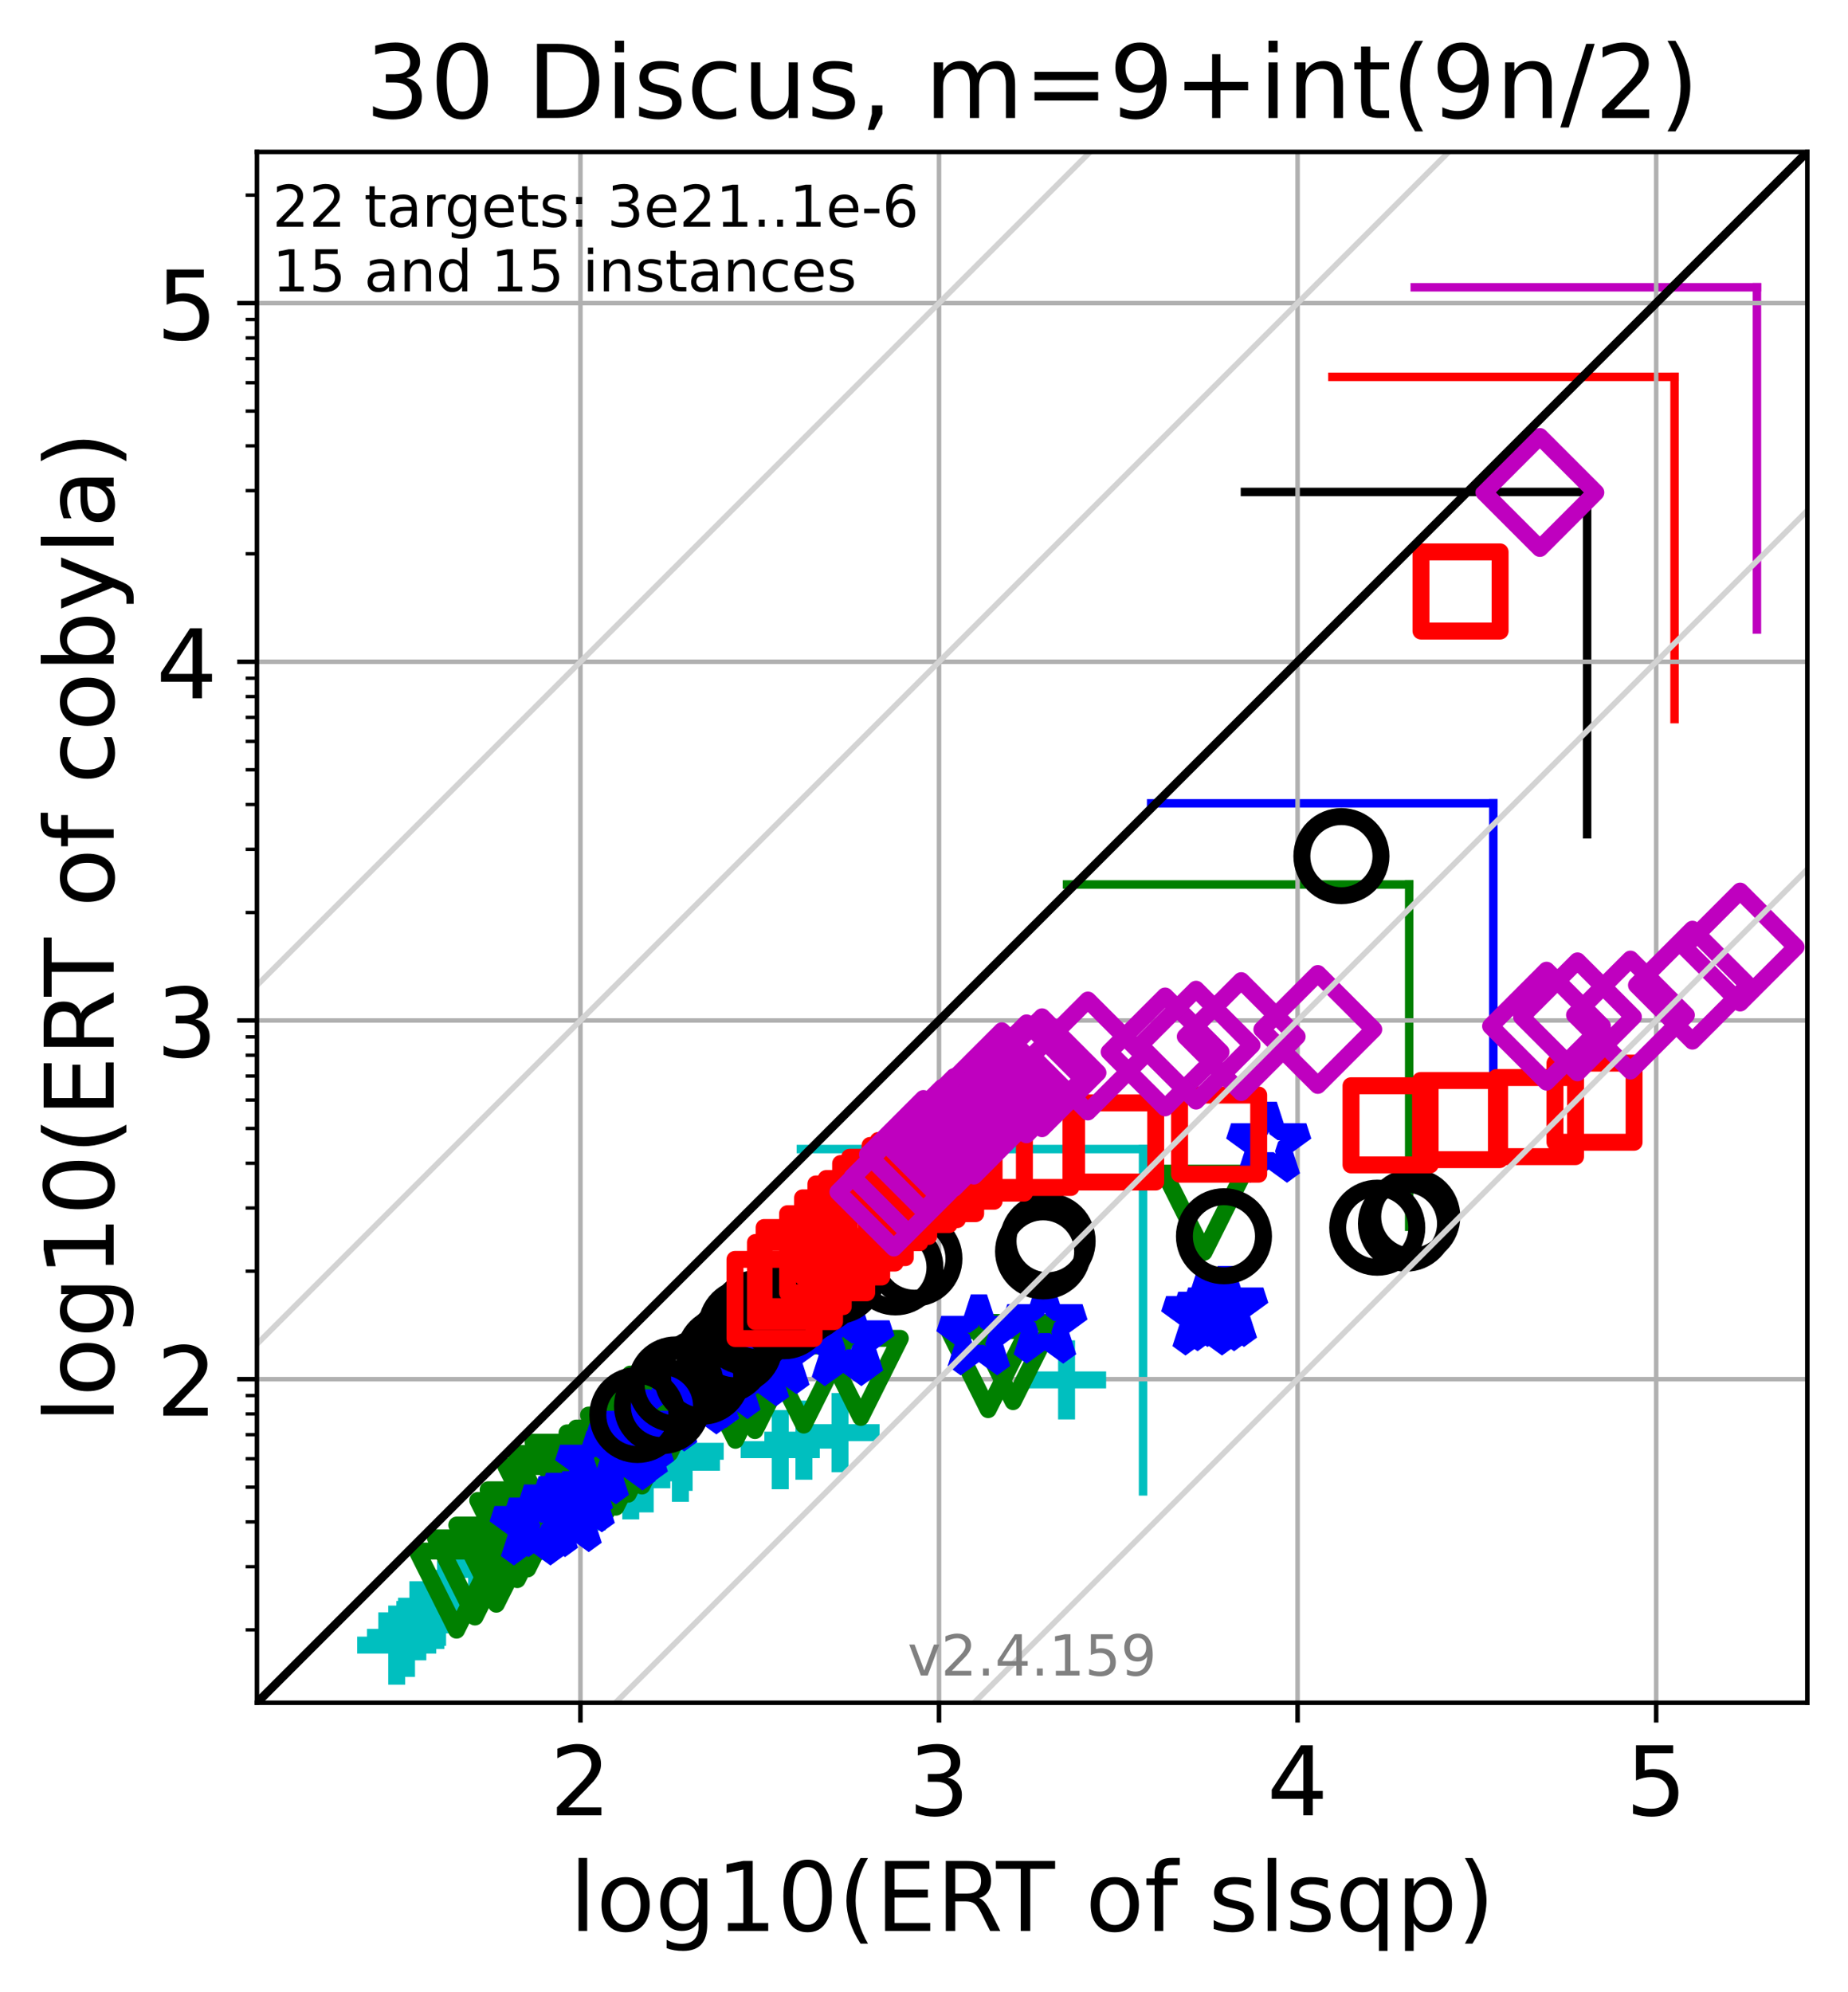 <?xml version="1.0" encoding="utf-8" standalone="no"?>
<!DOCTYPE svg PUBLIC "-//W3C//DTD SVG 1.1//EN"
  "http://www.w3.org/Graphics/SVG/1.1/DTD/svg11.dtd">
<!-- Created with matplotlib (https://matplotlib.org/) -->
<svg height="352.343pt" version="1.1" viewBox="0 0 327.029 352.343" width="327.029pt" xmlns="http://www.w3.org/2000/svg" xmlns:xlink="http://www.w3.org/1999/xlink">
 <defs>
  <style type="text/css">*{stroke-linecap:butt;stroke-linejoin:round;}</style>
 </defs>
 <g id="figure_1">
  <g id="patch_1">
   <path d="M 0 352.343 
L 327.029 352.343 
L 327.029 0 
L 0 0 
z
" style="fill:#ffffff;"/>
  </g>
  <g id="axes_1">
   <g id="patch_2">
    <path d="M 45.469 301.237 
L 319.829 301.237 
L 319.829 26.877 
L 45.469 26.877 
z
" style="fill:#ffffff;"/>
   </g>
   <g id="line2d_1">
    <path clip-path="url(#p6a6c32e42e)" d="M 202.28 263.835 
L 202.28 203.283 
" style="fill:none;stroke:#00bfbf;stroke-linecap:square;stroke-width:1.5;"/>
   </g>
   <g id="line2d_2">
    <path clip-path="url(#p6a6c32e42e)" d="M 141.729 203.283 
L 202.28 203.283 
" style="fill:none;stroke:#00bfbf;stroke-linecap:square;stroke-width:1.5;"/>
   </g>
   <g id="line2d_3">
    <path clip-path="url(#p6a6c32e42e)" d="M 249.374 217.027 
L 249.374 156.476 
" style="fill:none;stroke:#008000;stroke-linecap:square;stroke-width:1.5;"/>
   </g>
   <g id="line2d_4">
    <path clip-path="url(#p6a6c32e42e)" d="M 188.823 156.476 
L 249.374 156.476 
" style="fill:none;stroke:#008000;stroke-linecap:square;stroke-width:1.5;"/>
   </g>
   <g id="line2d_5">
    <path clip-path="url(#p6a6c32e42e)" d="M 264.264 202.675 
L 264.264 142.124 
" style="fill:none;stroke:#0000ff;stroke-linecap:square;stroke-width:1.5;"/>
   </g>
   <g id="line2d_6">
    <path clip-path="url(#p6a6c32e42e)" d="M 203.713 142.124 
L 264.264 142.124 
" style="fill:none;stroke:#0000ff;stroke-linecap:square;stroke-width:1.5;"/>
   </g>
   <g id="line2d_7">
    <path clip-path="url(#p6a6c32e42e)" d="M 280.864 147.587 
L 280.864 87.035 
" style="fill:none;stroke:#000000;stroke-linecap:square;stroke-width:1.5;"/>
   </g>
   <g id="line2d_8">
    <path clip-path="url(#p6a6c32e42e)" d="M 220.313 87.035 
L 280.864 87.035 
" style="fill:none;stroke:#000000;stroke-linecap:square;stroke-width:1.5;"/>
   </g>
   <g id="line2d_9">
    <path clip-path="url(#p6a6c32e42e)" d="M 296.335 127.218 
L 296.335 66.667 
" style="fill:none;stroke:#ff0000;stroke-linecap:square;stroke-width:1.5;"/>
   </g>
   <g id="line2d_10">
    <path clip-path="url(#p6a6c32e42e)" d="M 235.784 66.667 
L 296.335 66.667 
" style="fill:none;stroke:#ff0000;stroke-linecap:square;stroke-width:1.5;"/>
   </g>
   <g id="line2d_11">
    <path clip-path="url(#p6a6c32e42e)" d="M 310.913 111.374 
L 310.913 50.823 
" style="fill:none;stroke:#bf00bf;stroke-linecap:square;stroke-width:1.5;"/>
   </g>
   <g id="line2d_12">
    <path clip-path="url(#p6a6c32e42e)" d="M 250.361 50.823 
L 310.913 50.823 
" style="fill:none;stroke:#bf00bf;stroke-linecap:square;stroke-width:1.5;"/>
   </g>
   <g id="matplotlib.axis_1">
    <g id="xtick_1">
     <g id="line2d_13">
      <path clip-path="url(#p6a6c32e42e)" d="M 102.718 301.237 
L 102.718 26.877 
" style="fill:none;stroke:#b0b0b0;stroke-linecap:square;stroke-width:0.8;"/>
     </g>
     <g id="line2d_14">
      <defs>
       <path d="M 0 0 
L 0 3.5 
" id="m0735d50c27" style="stroke:#000000;stroke-width:0.8;"/>
      </defs>
      <g>
       <use style="stroke:#000000;stroke-width:0.8;" x="102.718" xlink:href="#m0735d50c27" y="301.237"/>
      </g>
     </g>
     <g id="text_1">
      <!-- 2 -->
      <g transform="translate(97.31 321.155)scale(0.17 -0.17)">
       <defs>
        <path d="M 19.188 8.297 
L 53.609 8.297 
L 53.609 0 
L 7.328 0 
L 7.328 8.297 
Q 12.938 14.109 22.625 23.891 
Q 32.328 33.688 34.812 36.531 
Q 39.547 41.844 41.422 45.531 
Q 43.312 49.219 43.312 52.781 
Q 43.312 58.594 39.234 62.25 
Q 35.156 65.922 28.609 65.922 
Q 23.969 65.922 18.812 64.312 
Q 13.672 62.703 7.812 59.422 
L 7.812 69.391 
Q 13.766 71.781 18.938 73 
Q 24.125 74.219 28.422 74.219 
Q 39.75 74.219 46.484 68.547 
Q 53.219 62.891 53.219 53.422 
Q 53.219 48.922 51.531 44.891 
Q 49.859 40.875 45.406 35.406 
Q 44.188 33.984 37.641 27.219 
Q 31.109 20.453 19.188 8.297 
z
" id="DejaVuSans-50"/>
       </defs>
       <use xlink:href="#DejaVuSans-50"/>
      </g>
     </g>
    </g>
    <g id="xtick_2">
     <g id="line2d_15">
      <path clip-path="url(#p6a6c32e42e)" d="M 166.173 301.237 
L 166.173 26.877 
" style="fill:none;stroke:#b0b0b0;stroke-linecap:square;stroke-width:0.8;"/>
     </g>
     <g id="line2d_16">
      <g>
       <use style="stroke:#000000;stroke-width:0.8;" x="166.173" xlink:href="#m0735d50c27" y="301.237"/>
      </g>
     </g>
     <g id="text_2">
      <!-- 3 -->
      <g transform="translate(160.765 321.155)scale(0.17 -0.17)">
       <defs>
        <path d="M 40.578 39.312 
Q 47.656 37.797 51.625 33 
Q 55.609 28.219 55.609 21.188 
Q 55.609 10.406 48.188 4.484 
Q 40.766 -1.422 27.094 -1.422 
Q 22.516 -1.422 17.656 -0.516 
Q 12.797 0.391 7.625 2.203 
L 7.625 11.719 
Q 11.719 9.328 16.594 8.109 
Q 21.484 6.891 26.812 6.891 
Q 36.078 6.891 40.938 10.547 
Q 45.797 14.203 45.797 21.188 
Q 45.797 27.641 41.281 31.266 
Q 36.766 34.906 28.719 34.906 
L 20.219 34.906 
L 20.219 43.016 
L 29.109 43.016 
Q 36.375 43.016 40.234 45.922 
Q 44.094 48.828 44.094 54.297 
Q 44.094 59.906 40.109 62.906 
Q 36.141 65.922 28.719 65.922 
Q 24.656 65.922 20.016 65.031 
Q 15.375 64.156 9.812 62.312 
L 9.812 71.094 
Q 15.438 72.656 20.344 73.438 
Q 25.25 74.219 29.594 74.219 
Q 40.828 74.219 47.359 69.109 
Q 53.906 64.016 53.906 55.328 
Q 53.906 49.266 50.438 45.094 
Q 46.969 40.922 40.578 39.312 
z
" id="DejaVuSans-51"/>
       </defs>
       <use xlink:href="#DejaVuSans-51"/>
      </g>
     </g>
    </g>
    <g id="xtick_3">
     <g id="line2d_17">
      <path clip-path="url(#p6a6c32e42e)" d="M 229.628 301.237 
L 229.628 26.877 
" style="fill:none;stroke:#b0b0b0;stroke-linecap:square;stroke-width:0.8;"/>
     </g>
     <g id="line2d_18">
      <g>
       <use style="stroke:#000000;stroke-width:0.8;" x="229.628" xlink:href="#m0735d50c27" y="301.237"/>
      </g>
     </g>
     <g id="text_3">
      <!-- 4 -->
      <g transform="translate(224.22 321.155)scale(0.17 -0.17)">
       <defs>
        <path d="M 37.797 64.312 
L 12.891 25.391 
L 37.797 25.391 
z
M 35.203 72.906 
L 47.609 72.906 
L 47.609 25.391 
L 58.016 25.391 
L 58.016 17.188 
L 47.609 17.188 
L 47.609 0 
L 37.797 0 
L 37.797 17.188 
L 4.891 17.188 
L 4.891 26.703 
z
" id="DejaVuSans-52"/>
       </defs>
       <use xlink:href="#DejaVuSans-52"/>
      </g>
     </g>
    </g>
    <g id="xtick_4">
     <g id="line2d_19">
      <path clip-path="url(#p6a6c32e42e)" d="M 293.083 301.237 
L 293.083 26.877 
" style="fill:none;stroke:#b0b0b0;stroke-linecap:square;stroke-width:0.8;"/>
     </g>
     <g id="line2d_20">
      <g>
       <use style="stroke:#000000;stroke-width:0.8;" x="293.083" xlink:href="#m0735d50c27" y="301.237"/>
      </g>
     </g>
     <g id="text_4">
      <!-- 5 -->
      <g transform="translate(287.675 321.155)scale(0.17 -0.17)">
       <defs>
        <path d="M 10.797 72.906 
L 49.516 72.906 
L 49.516 64.594 
L 19.828 64.594 
L 19.828 46.734 
Q 21.969 47.469 24.109 47.828 
Q 26.266 48.188 28.422 48.188 
Q 40.625 48.188 47.75 41.5 
Q 54.891 34.812 54.891 23.391 
Q 54.891 11.625 47.562 5.094 
Q 40.234 -1.422 26.906 -1.422 
Q 22.312 -1.422 17.547 -0.641 
Q 12.797 0.141 7.719 1.703 
L 7.719 11.625 
Q 12.109 9.234 16.797 8.062 
Q 21.484 6.891 26.703 6.891 
Q 35.156 6.891 40.078 11.328 
Q 45.016 15.766 45.016 23.391 
Q 45.016 31 40.078 35.438 
Q 35.156 39.891 26.703 39.891 
Q 22.75 39.891 18.812 39.016 
Q 14.891 38.141 10.797 36.281 
z
" id="DejaVuSans-53"/>
       </defs>
       <use xlink:href="#DejaVuSans-53"/>
      </g>
     </g>
    </g>
    <g id="text_5">
     <!-- log10(ERT of slsqp) -->
     <g transform="translate(100.783 341.607)scale(0.17 -0.17)">
      <defs>
       <path d="M 9.422 75.984 
L 18.406 75.984 
L 18.406 0 
L 9.422 0 
z
" id="DejaVuSans-108"/>
       <path d="M 30.609 48.391 
Q 23.391 48.391 19.188 42.75 
Q 14.984 37.109 14.984 27.297 
Q 14.984 17.484 19.156 11.844 
Q 23.344 6.203 30.609 6.203 
Q 37.797 6.203 41.984 11.859 
Q 46.188 17.531 46.188 27.297 
Q 46.188 37.016 41.984 42.703 
Q 37.797 48.391 30.609 48.391 
z
M 30.609 56 
Q 42.328 56 49.016 48.375 
Q 55.719 40.766 55.719 27.297 
Q 55.719 13.875 49.016 6.219 
Q 42.328 -1.422 30.609 -1.422 
Q 18.844 -1.422 12.172 6.219 
Q 5.516 13.875 5.516 27.297 
Q 5.516 40.766 12.172 48.375 
Q 18.844 56 30.609 56 
z
" id="DejaVuSans-111"/>
       <path d="M 45.406 27.984 
Q 45.406 37.75 41.375 43.109 
Q 37.359 48.484 30.078 48.484 
Q 22.859 48.484 18.828 43.109 
Q 14.797 37.75 14.797 27.984 
Q 14.797 18.266 18.828 12.891 
Q 22.859 7.516 30.078 7.516 
Q 37.359 7.516 41.375 12.891 
Q 45.406 18.266 45.406 27.984 
z
M 54.391 6.781 
Q 54.391 -7.172 48.188 -13.984 
Q 42 -20.797 29.203 -20.797 
Q 24.469 -20.797 20.266 -20.094 
Q 16.062 -19.391 12.109 -17.922 
L 12.109 -9.188 
Q 16.062 -11.328 19.922 -12.344 
Q 23.781 -13.375 27.781 -13.375 
Q 36.625 -13.375 41.016 -8.766 
Q 45.406 -4.156 45.406 5.172 
L 45.406 9.625 
Q 42.625 4.781 38.281 2.391 
Q 33.938 0 27.875 0 
Q 17.828 0 11.672 7.656 
Q 5.516 15.328 5.516 27.984 
Q 5.516 40.672 11.672 48.328 
Q 17.828 56 27.875 56 
Q 33.938 56 38.281 53.609 
Q 42.625 51.219 45.406 46.391 
L 45.406 54.688 
L 54.391 54.688 
z
" id="DejaVuSans-103"/>
       <path d="M 12.406 8.297 
L 28.516 8.297 
L 28.516 63.922 
L 10.984 60.406 
L 10.984 69.391 
L 28.422 72.906 
L 38.281 72.906 
L 38.281 8.297 
L 54.391 8.297 
L 54.391 0 
L 12.406 0 
z
" id="DejaVuSans-49"/>
       <path d="M 31.781 66.406 
Q 24.172 66.406 20.328 58.906 
Q 16.5 51.422 16.5 36.375 
Q 16.5 21.391 20.328 13.891 
Q 24.172 6.391 31.781 6.391 
Q 39.453 6.391 43.281 13.891 
Q 47.125 21.391 47.125 36.375 
Q 47.125 51.422 43.281 58.906 
Q 39.453 66.406 31.781 66.406 
z
M 31.781 74.219 
Q 44.047 74.219 50.516 64.516 
Q 56.984 54.828 56.984 36.375 
Q 56.984 17.969 50.516 8.266 
Q 44.047 -1.422 31.781 -1.422 
Q 19.531 -1.422 13.062 8.266 
Q 6.594 17.969 6.594 36.375 
Q 6.594 54.828 13.062 64.516 
Q 19.531 74.219 31.781 74.219 
z
" id="DejaVuSans-48"/>
       <path d="M 31 75.875 
Q 24.469 64.656 21.281 53.656 
Q 18.109 42.672 18.109 31.391 
Q 18.109 20.125 21.312 9.062 
Q 24.516 -2 31 -13.188 
L 23.188 -13.188 
Q 15.875 -1.703 12.234 9.375 
Q 8.594 20.453 8.594 31.391 
Q 8.594 42.281 12.203 53.312 
Q 15.828 64.359 23.188 75.875 
z
" id="DejaVuSans-40"/>
       <path d="M 9.812 72.906 
L 55.906 72.906 
L 55.906 64.594 
L 19.672 64.594 
L 19.672 43.016 
L 54.391 43.016 
L 54.391 34.719 
L 19.672 34.719 
L 19.672 8.297 
L 56.781 8.297 
L 56.781 0 
L 9.812 0 
z
" id="DejaVuSans-69"/>
       <path d="M 44.391 34.188 
Q 47.562 33.109 50.562 29.594 
Q 53.562 26.078 56.594 19.922 
L 66.609 0 
L 56 0 
L 46.688 18.703 
Q 43.062 26.031 39.672 28.422 
Q 36.281 30.812 30.422 30.812 
L 19.672 30.812 
L 19.672 0 
L 9.812 0 
L 9.812 72.906 
L 32.078 72.906 
Q 44.578 72.906 50.734 67.672 
Q 56.891 62.453 56.891 51.906 
Q 56.891 45.016 53.688 40.469 
Q 50.484 35.938 44.391 34.188 
z
M 19.672 64.797 
L 19.672 38.922 
L 32.078 38.922 
Q 39.203 38.922 42.844 42.219 
Q 46.484 45.516 46.484 51.906 
Q 46.484 58.297 42.844 61.547 
Q 39.203 64.797 32.078 64.797 
z
" id="DejaVuSans-82"/>
       <path d="M -0.297 72.906 
L 61.375 72.906 
L 61.375 64.594 
L 35.5 64.594 
L 35.5 0 
L 25.594 0 
L 25.594 64.594 
L -0.297 64.594 
z
" id="DejaVuSans-84"/>
       <path id="DejaVuSans-32"/>
       <path d="M 37.109 75.984 
L 37.109 68.5 
L 28.516 68.5 
Q 23.688 68.5 21.797 66.547 
Q 19.922 64.594 19.922 59.516 
L 19.922 54.688 
L 34.719 54.688 
L 34.719 47.703 
L 19.922 47.703 
L 19.922 0 
L 10.891 0 
L 10.891 47.703 
L 2.297 47.703 
L 2.297 54.688 
L 10.891 54.688 
L 10.891 58.5 
Q 10.891 67.625 15.141 71.797 
Q 19.391 75.984 28.609 75.984 
z
" id="DejaVuSans-102"/>
       <path d="M 44.281 53.078 
L 44.281 44.578 
Q 40.484 46.531 36.375 47.5 
Q 32.281 48.484 27.875 48.484 
Q 21.188 48.484 17.844 46.438 
Q 14.5 44.391 14.5 40.281 
Q 14.5 37.156 16.891 35.375 
Q 19.281 33.594 26.516 31.984 
L 29.594 31.297 
Q 39.156 29.25 43.188 25.516 
Q 47.219 21.781 47.219 15.094 
Q 47.219 7.469 41.188 3.016 
Q 35.156 -1.422 24.609 -1.422 
Q 20.219 -1.422 15.453 -0.562 
Q 10.688 0.297 5.422 2 
L 5.422 11.281 
Q 10.406 8.688 15.234 7.391 
Q 20.062 6.109 24.812 6.109 
Q 31.156 6.109 34.562 8.281 
Q 37.984 10.453 37.984 14.406 
Q 37.984 18.062 35.516 20.016 
Q 33.062 21.969 24.703 23.781 
L 21.578 24.516 
Q 13.234 26.266 9.516 29.906 
Q 5.812 33.547 5.812 39.891 
Q 5.812 47.609 11.281 51.797 
Q 16.75 56 26.812 56 
Q 31.781 56 36.172 55.266 
Q 40.578 54.547 44.281 53.078 
z
" id="DejaVuSans-115"/>
       <path d="M 14.797 27.297 
Q 14.797 17.391 18.875 11.75 
Q 22.953 6.109 30.078 6.109 
Q 37.203 6.109 41.297 11.75 
Q 45.406 17.391 45.406 27.297 
Q 45.406 37.203 41.297 42.844 
Q 37.203 48.484 30.078 48.484 
Q 22.953 48.484 18.875 42.844 
Q 14.797 37.203 14.797 27.297 
z
M 45.406 8.203 
Q 42.578 3.328 38.25 0.953 
Q 33.938 -1.422 27.875 -1.422 
Q 17.969 -1.422 11.734 6.484 
Q 5.516 14.406 5.516 27.297 
Q 5.516 40.188 11.734 48.094 
Q 17.969 56 27.875 56 
Q 33.938 56 38.25 53.625 
Q 42.578 51.266 45.406 46.391 
L 45.406 54.688 
L 54.391 54.688 
L 54.391 -20.797 
L 45.406 -20.797 
z
" id="DejaVuSans-113"/>
       <path d="M 18.109 8.203 
L 18.109 -20.797 
L 9.078 -20.797 
L 9.078 54.688 
L 18.109 54.688 
L 18.109 46.391 
Q 20.953 51.266 25.266 53.625 
Q 29.594 56 35.594 56 
Q 45.562 56 51.781 48.094 
Q 58.016 40.188 58.016 27.297 
Q 58.016 14.406 51.781 6.484 
Q 45.562 -1.422 35.594 -1.422 
Q 29.594 -1.422 25.266 0.953 
Q 20.953 3.328 18.109 8.203 
z
M 48.688 27.297 
Q 48.688 37.203 44.609 42.844 
Q 40.531 48.484 33.406 48.484 
Q 26.266 48.484 22.188 42.844 
Q 18.109 37.203 18.109 27.297 
Q 18.109 17.391 22.188 11.75 
Q 26.266 6.109 33.406 6.109 
Q 40.531 6.109 44.609 11.75 
Q 48.688 17.391 48.688 27.297 
z
" id="DejaVuSans-112"/>
       <path d="M 8.016 75.875 
L 15.828 75.875 
Q 23.141 64.359 26.781 53.312 
Q 30.422 42.281 30.422 31.391 
Q 30.422 20.453 26.781 9.375 
Q 23.141 -1.703 15.828 -13.188 
L 8.016 -13.188 
Q 14.5 -2 17.703 9.062 
Q 20.906 20.125 20.906 31.391 
Q 20.906 42.672 17.703 53.656 
Q 14.5 64.656 8.016 75.875 
z
" id="DejaVuSans-41"/>
      </defs>
      <use xlink:href="#DejaVuSans-108"/>
      <use x="27.783" xlink:href="#DejaVuSans-111"/>
      <use x="88.965" xlink:href="#DejaVuSans-103"/>
      <use x="152.441" xlink:href="#DejaVuSans-49"/>
      <use x="216.064" xlink:href="#DejaVuSans-48"/>
      <use x="279.688" xlink:href="#DejaVuSans-40"/>
      <use x="318.701" xlink:href="#DejaVuSans-69"/>
      <use x="381.885" xlink:href="#DejaVuSans-82"/>
      <use x="444.117" xlink:href="#DejaVuSans-84"/>
      <use x="505.201" xlink:href="#DejaVuSans-32"/>
      <use x="536.988" xlink:href="#DejaVuSans-111"/>
      <use x="598.17" xlink:href="#DejaVuSans-102"/>
      <use x="633.375" xlink:href="#DejaVuSans-32"/>
      <use x="665.162" xlink:href="#DejaVuSans-115"/>
      <use x="717.262" xlink:href="#DejaVuSans-108"/>
      <use x="745.045" xlink:href="#DejaVuSans-115"/>
      <use x="797.145" xlink:href="#DejaVuSans-113"/>
      <use x="860.621" xlink:href="#DejaVuSans-112"/>
      <use x="924.098" xlink:href="#DejaVuSans-41"/>
     </g>
    </g>
   </g>
   <g id="matplotlib.axis_2">
    <g id="ytick_1">
     <g id="line2d_21">
      <path clip-path="url(#p6a6c32e42e)" d="M 45.469 243.988 
L 319.829 243.988 
" style="fill:none;stroke:#b0b0b0;stroke-linecap:square;stroke-width:0.8;"/>
     </g>
     <g id="line2d_22">
      <defs>
       <path d="M 0 0 
L -3.5 0 
" id="mc4531af87f" style="stroke:#000000;stroke-width:0.8;"/>
      </defs>
      <g>
       <use style="stroke:#000000;stroke-width:0.8;" x="45.469" xlink:href="#mc4531af87f" y="243.988"/>
      </g>
     </g>
     <g id="text_6">
      <!-- 2 -->
      <g transform="translate(27.653 250.447)scale(0.17 -0.17)">
       <use xlink:href="#DejaVuSans-50"/>
      </g>
     </g>
    </g>
    <g id="ytick_2">
     <g id="line2d_23">
      <path clip-path="url(#p6a6c32e42e)" d="M 45.469 180.533 
L 319.829 180.533 
" style="fill:none;stroke:#b0b0b0;stroke-linecap:square;stroke-width:0.8;"/>
     </g>
     <g id="line2d_24">
      <g>
       <use style="stroke:#000000;stroke-width:0.8;" x="45.469" xlink:href="#mc4531af87f" y="180.533"/>
      </g>
     </g>
     <g id="text_7">
      <!-- 3 -->
      <g transform="translate(27.653 186.992)scale(0.17 -0.17)">
       <use xlink:href="#DejaVuSans-51"/>
      </g>
     </g>
    </g>
    <g id="ytick_3">
     <g id="line2d_25">
      <path clip-path="url(#p6a6c32e42e)" d="M 45.469 117.078 
L 319.829 117.078 
" style="fill:none;stroke:#b0b0b0;stroke-linecap:square;stroke-width:0.8;"/>
     </g>
     <g id="line2d_26">
      <g>
       <use style="stroke:#000000;stroke-width:0.8;" x="45.469" xlink:href="#mc4531af87f" y="117.078"/>
      </g>
     </g>
     <g id="text_8">
      <!-- 4 -->
      <g transform="translate(27.653 123.537)scale(0.17 -0.17)">
       <use xlink:href="#DejaVuSans-52"/>
      </g>
     </g>
    </g>
    <g id="ytick_4">
     <g id="line2d_27">
      <path clip-path="url(#p6a6c32e42e)" d="M 45.469 53.623 
L 319.829 53.623 
" style="fill:none;stroke:#b0b0b0;stroke-linecap:square;stroke-width:0.8;"/>
     </g>
     <g id="line2d_28">
      <g>
       <use style="stroke:#000000;stroke-width:0.8;" x="45.469" xlink:href="#mc4531af87f" y="53.623"/>
      </g>
     </g>
     <g id="text_9">
      <!-- 5 -->
      <g transform="translate(27.653 60.082)scale(0.17 -0.17)">
       <use xlink:href="#DejaVuSans-53"/>
      </g>
     </g>
    </g>
    <g id="ytick_5">
     <g id="line2d_29">
      <defs>
       <path d="M 0 0 
L -2 0 
" id="ma844540a6a" style="stroke:#000000;stroke-width:0.6;"/>
      </defs>
      <g>
       <use style="stroke:#000000;stroke-width:0.6;" x="45.469" xlink:href="#ma844540a6a" y="288.341"/>
      </g>
     </g>
    </g>
    <g id="ytick_6">
     <g id="line2d_30">
      <g>
       <use style="stroke:#000000;stroke-width:0.6;" x="45.469" xlink:href="#ma844540a6a" y="277.167"/>
      </g>
     </g>
    </g>
    <g id="ytick_7">
     <g id="line2d_31">
      <g>
       <use style="stroke:#000000;stroke-width:0.6;" x="45.469" xlink:href="#ma844540a6a" y="269.239"/>
      </g>
     </g>
    </g>
    <g id="ytick_8">
     <g id="line2d_32">
      <g>
       <use style="stroke:#000000;stroke-width:0.6;" x="45.469" xlink:href="#ma844540a6a" y="263.09"/>
      </g>
     </g>
    </g>
    <g id="ytick_9">
     <g id="line2d_33">
      <g>
       <use style="stroke:#000000;stroke-width:0.6;" x="45.469" xlink:href="#ma844540a6a" y="258.066"/>
      </g>
     </g>
    </g>
    <g id="ytick_10">
     <g id="line2d_34">
      <g>
       <use style="stroke:#000000;stroke-width:0.6;" x="45.469" xlink:href="#ma844540a6a" y="253.817"/>
      </g>
     </g>
    </g>
    <g id="ytick_11">
     <g id="line2d_35">
      <g>
       <use style="stroke:#000000;stroke-width:0.6;" x="45.469" xlink:href="#ma844540a6a" y="250.138"/>
      </g>
     </g>
    </g>
    <g id="ytick_12">
     <g id="line2d_36">
      <g>
       <use style="stroke:#000000;stroke-width:0.6;" x="45.469" xlink:href="#ma844540a6a" y="246.892"/>
      </g>
     </g>
    </g>
    <g id="ytick_13">
     <g id="line2d_37">
      <g>
       <use style="stroke:#000000;stroke-width:0.6;" x="45.469" xlink:href="#ma844540a6a" y="224.886"/>
      </g>
     </g>
    </g>
    <g id="ytick_14">
     <g id="line2d_38">
      <g>
       <use style="stroke:#000000;stroke-width:0.6;" x="45.469" xlink:href="#ma844540a6a" y="213.712"/>
      </g>
     </g>
    </g>
    <g id="ytick_15">
     <g id="line2d_39">
      <g>
       <use style="stroke:#000000;stroke-width:0.6;" x="45.469" xlink:href="#ma844540a6a" y="205.785"/>
      </g>
     </g>
    </g>
    <g id="ytick_16">
     <g id="line2d_40">
      <g>
       <use style="stroke:#000000;stroke-width:0.6;" x="45.469" xlink:href="#ma844540a6a" y="199.635"/>
      </g>
     </g>
    </g>
    <g id="ytick_17">
     <g id="line2d_41">
      <g>
       <use style="stroke:#000000;stroke-width:0.6;" x="45.469" xlink:href="#ma844540a6a" y="194.611"/>
      </g>
     </g>
    </g>
    <g id="ytick_18">
     <g id="line2d_42">
      <g>
       <use style="stroke:#000000;stroke-width:0.6;" x="45.469" xlink:href="#ma844540a6a" y="190.363"/>
      </g>
     </g>
    </g>
    <g id="ytick_19">
     <g id="line2d_43">
      <g>
       <use style="stroke:#000000;stroke-width:0.6;" x="45.469" xlink:href="#ma844540a6a" y="186.683"/>
      </g>
     </g>
    </g>
    <g id="ytick_20">
     <g id="line2d_44">
      <g>
       <use style="stroke:#000000;stroke-width:0.6;" x="45.469" xlink:href="#ma844540a6a" y="183.437"/>
      </g>
     </g>
    </g>
    <g id="ytick_21">
     <g id="line2d_45">
      <g>
       <use style="stroke:#000000;stroke-width:0.6;" x="45.469" xlink:href="#ma844540a6a" y="161.431"/>
      </g>
     </g>
    </g>
    <g id="ytick_22">
     <g id="line2d_46">
      <g>
       <use style="stroke:#000000;stroke-width:0.6;" x="45.469" xlink:href="#ma844540a6a" y="150.258"/>
      </g>
     </g>
    </g>
    <g id="ytick_23">
     <g id="line2d_47">
      <g>
       <use style="stroke:#000000;stroke-width:0.6;" x="45.469" xlink:href="#ma844540a6a" y="142.33"/>
      </g>
     </g>
    </g>
    <g id="ytick_24">
     <g id="line2d_48">
      <g>
       <use style="stroke:#000000;stroke-width:0.6;" x="45.469" xlink:href="#ma844540a6a" y="136.18"/>
      </g>
     </g>
    </g>
    <g id="ytick_25">
     <g id="line2d_49">
      <g>
       <use style="stroke:#000000;stroke-width:0.6;" x="45.469" xlink:href="#ma844540a6a" y="131.156"/>
      </g>
     </g>
    </g>
    <g id="ytick_26">
     <g id="line2d_50">
      <g>
       <use style="stroke:#000000;stroke-width:0.6;" x="45.469" xlink:href="#ma844540a6a" y="126.908"/>
      </g>
     </g>
    </g>
    <g id="ytick_27">
     <g id="line2d_51">
      <g>
       <use style="stroke:#000000;stroke-width:0.6;" x="45.469" xlink:href="#ma844540a6a" y="123.228"/>
      </g>
     </g>
    </g>
    <g id="ytick_28">
     <g id="line2d_52">
      <g>
       <use style="stroke:#000000;stroke-width:0.6;" x="45.469" xlink:href="#ma844540a6a" y="119.982"/>
      </g>
     </g>
    </g>
    <g id="ytick_29">
     <g id="line2d_53">
      <g>
       <use style="stroke:#000000;stroke-width:0.6;" x="45.469" xlink:href="#ma844540a6a" y="97.977"/>
      </g>
     </g>
    </g>
    <g id="ytick_30">
     <g id="line2d_54">
      <g>
       <use style="stroke:#000000;stroke-width:0.6;" x="45.469" xlink:href="#ma844540a6a" y="86.803"/>
      </g>
     </g>
    </g>
    <g id="ytick_31">
     <g id="line2d_55">
      <g>
       <use style="stroke:#000000;stroke-width:0.6;" x="45.469" xlink:href="#ma844540a6a" y="78.875"/>
      </g>
     </g>
    </g>
    <g id="ytick_32">
     <g id="line2d_56">
      <g>
       <use style="stroke:#000000;stroke-width:0.6;" x="45.469" xlink:href="#ma844540a6a" y="72.725"/>
      </g>
     </g>
    </g>
    <g id="ytick_33">
     <g id="line2d_57">
      <g>
       <use style="stroke:#000000;stroke-width:0.6;" x="45.469" xlink:href="#ma844540a6a" y="67.701"/>
      </g>
     </g>
    </g>
    <g id="ytick_34">
     <g id="line2d_58">
      <g>
       <use style="stroke:#000000;stroke-width:0.6;" x="45.469" xlink:href="#ma844540a6a" y="63.453"/>
      </g>
     </g>
    </g>
    <g id="ytick_35">
     <g id="line2d_59">
      <g>
       <use style="stroke:#000000;stroke-width:0.6;" x="45.469" xlink:href="#ma844540a6a" y="59.773"/>
      </g>
     </g>
    </g>
    <g id="ytick_36">
     <g id="line2d_60">
      <g>
       <use style="stroke:#000000;stroke-width:0.6;" x="45.469" xlink:href="#ma844540a6a" y="56.527"/>
      </g>
     </g>
    </g>
    <g id="ytick_37">
     <g id="line2d_61">
      <g>
       <use style="stroke:#000000;stroke-width:0.6;" x="45.469" xlink:href="#ma844540a6a" y="34.522"/>
      </g>
     </g>
    </g>
    <g id="text_10">
     <!-- log10(ERT of cobyla) -->
     <g transform="translate(20.117 251.785)rotate(-90)scale(0.17 -0.17)">
      <defs>
       <path d="M 48.781 52.594 
L 48.781 44.188 
Q 44.969 46.297 41.141 47.344 
Q 37.312 48.391 33.406 48.391 
Q 24.656 48.391 19.812 42.844 
Q 14.984 37.312 14.984 27.297 
Q 14.984 17.281 19.812 11.734 
Q 24.656 6.203 33.406 6.203 
Q 37.312 6.203 41.141 7.25 
Q 44.969 8.297 48.781 10.406 
L 48.781 2.094 
Q 45.016 0.344 40.984 -0.531 
Q 36.969 -1.422 32.422 -1.422 
Q 20.062 -1.422 12.781 6.344 
Q 5.516 14.109 5.516 27.297 
Q 5.516 40.672 12.859 48.328 
Q 20.219 56 33.016 56 
Q 37.156 56 41.109 55.141 
Q 45.062 54.297 48.781 52.594 
z
" id="DejaVuSans-99"/>
       <path d="M 48.688 27.297 
Q 48.688 37.203 44.609 42.844 
Q 40.531 48.484 33.406 48.484 
Q 26.266 48.484 22.188 42.844 
Q 18.109 37.203 18.109 27.297 
Q 18.109 17.391 22.188 11.75 
Q 26.266 6.109 33.406 6.109 
Q 40.531 6.109 44.609 11.75 
Q 48.688 17.391 48.688 27.297 
z
M 18.109 46.391 
Q 20.953 51.266 25.266 53.625 
Q 29.594 56 35.594 56 
Q 45.562 56 51.781 48.094 
Q 58.016 40.188 58.016 27.297 
Q 58.016 14.406 51.781 6.484 
Q 45.562 -1.422 35.594 -1.422 
Q 29.594 -1.422 25.266 0.953 
Q 20.953 3.328 18.109 8.203 
L 18.109 0 
L 9.078 0 
L 9.078 75.984 
L 18.109 75.984 
z
" id="DejaVuSans-98"/>
       <path d="M 32.172 -5.078 
Q 28.375 -14.844 24.75 -17.812 
Q 21.141 -20.797 15.094 -20.797 
L 7.906 -20.797 
L 7.906 -13.281 
L 13.188 -13.281 
Q 16.891 -13.281 18.938 -11.516 
Q 21 -9.766 23.484 -3.219 
L 25.094 0.875 
L 2.984 54.688 
L 12.5 54.688 
L 29.594 11.922 
L 46.688 54.688 
L 56.203 54.688 
z
" id="DejaVuSans-121"/>
       <path d="M 34.281 27.484 
Q 23.391 27.484 19.188 25 
Q 14.984 22.516 14.984 16.5 
Q 14.984 11.719 18.141 8.906 
Q 21.297 6.109 26.703 6.109 
Q 34.188 6.109 38.703 11.406 
Q 43.219 16.703 43.219 25.484 
L 43.219 27.484 
z
M 52.203 31.203 
L 52.203 0 
L 43.219 0 
L 43.219 8.297 
Q 40.141 3.328 35.547 0.953 
Q 30.953 -1.422 24.312 -1.422 
Q 15.922 -1.422 10.953 3.297 
Q 6 8.016 6 15.922 
Q 6 25.141 12.172 29.828 
Q 18.359 34.516 30.609 34.516 
L 43.219 34.516 
L 43.219 35.406 
Q 43.219 41.609 39.141 45 
Q 35.062 48.391 27.688 48.391 
Q 23 48.391 18.547 47.266 
Q 14.109 46.141 10.016 43.891 
L 10.016 52.203 
Q 14.938 54.109 19.578 55.047 
Q 24.219 56 28.609 56 
Q 40.484 56 46.344 49.844 
Q 52.203 43.703 52.203 31.203 
z
" id="DejaVuSans-97"/>
      </defs>
      <use xlink:href="#DejaVuSans-108"/>
      <use x="27.783" xlink:href="#DejaVuSans-111"/>
      <use x="88.965" xlink:href="#DejaVuSans-103"/>
      <use x="152.441" xlink:href="#DejaVuSans-49"/>
      <use x="216.064" xlink:href="#DejaVuSans-48"/>
      <use x="279.688" xlink:href="#DejaVuSans-40"/>
      <use x="318.701" xlink:href="#DejaVuSans-69"/>
      <use x="381.885" xlink:href="#DejaVuSans-82"/>
      <use x="444.117" xlink:href="#DejaVuSans-84"/>
      <use x="505.201" xlink:href="#DejaVuSans-32"/>
      <use x="536.988" xlink:href="#DejaVuSans-111"/>
      <use x="598.17" xlink:href="#DejaVuSans-102"/>
      <use x="633.375" xlink:href="#DejaVuSans-32"/>
      <use x="665.162" xlink:href="#DejaVuSans-99"/>
      <use x="720.143" xlink:href="#DejaVuSans-111"/>
      <use x="781.324" xlink:href="#DejaVuSans-98"/>
      <use x="844.801" xlink:href="#DejaVuSans-121"/>
      <use x="903.98" xlink:href="#DejaVuSans-108"/>
      <use x="931.764" xlink:href="#DejaVuSans-97"/>
      <use x="993.043" xlink:href="#DejaVuSans-41"/>
     </g>
    </g>
   </g>
   <g id="line2d_62">
    <defs>
     <path d="M -7 0 
L 7 0 
M 0 7 
L 0 -7 
" id="m4fdea08e63" style="stroke:#00bfbf;stroke-width:3;"/>
    </defs>
    <g>
     <use style="fill-opacity:0;stroke:#00bfbf;stroke-width:3;" x="188.744" xlink:href="#m4fdea08e63" y="244.117"/>
     <use style="fill-opacity:0;stroke:#00bfbf;stroke-width:3;" x="70.204" xlink:href="#m4fdea08e63" y="291.041"/>
     <use style="fill-opacity:0;stroke:#00bfbf;stroke-width:3;" x="71.942" xlink:href="#m4fdea08e63" y="289.658"/>
     <use style="fill-opacity:0;stroke:#00bfbf;stroke-width:3;" x="73.944" xlink:href="#m4fdea08e63" y="286.735"/>
     <use style="fill-opacity:0;stroke:#00bfbf;stroke-width:3;" x="77.143" xlink:href="#m4fdea08e63" y="284.73"/>
     <use style="fill-opacity:0;stroke:#00bfbf;stroke-width:3;" x="79.968" xlink:href="#m4fdea08e63" y="281.972"/>
     <use style="fill-opacity:0;stroke:#00bfbf;stroke-width:3;" x="84.342" xlink:href="#m4fdea08e63" y="277.662"/>
     <use style="fill-opacity:0;stroke:#00bfbf;stroke-width:3;" x="88.178" xlink:href="#m4fdea08e63" y="275.504"/>
     <use style="fill-opacity:0;stroke:#00bfbf;stroke-width:3;" x="90.189" xlink:href="#m4fdea08e63" y="273.183"/>
     <use style="fill-opacity:0;stroke:#00bfbf;stroke-width:3;" x="91.461" xlink:href="#m4fdea08e63" y="271.438"/>
     <use style="fill-opacity:0;stroke:#00bfbf;stroke-width:3;" x="96.012" xlink:href="#m4fdea08e63" y="268.965"/>
     <use style="fill-opacity:0;stroke:#00bfbf;stroke-width:3;" x="97.495" xlink:href="#m4fdea08e63" y="267.034"/>
     <use style="fill-opacity:0;stroke:#00bfbf;stroke-width:3;" x="98.498" xlink:href="#m4fdea08e63" y="265.953"/>
     <use style="fill-opacity:0;stroke:#00bfbf;stroke-width:3;" x="104.167" xlink:href="#m4fdea08e63" y="265.548"/>
     <use style="fill-opacity:0;stroke:#00bfbf;stroke-width:3;" x="105.677" xlink:href="#m4fdea08e63" y="263.759"/>
     <use style="fill-opacity:0;stroke:#00bfbf;stroke-width:3;" x="111.621" xlink:href="#m4fdea08e63" y="261.798"/>
     <use style="fill-opacity:0;stroke:#00bfbf;stroke-width:3;" x="114.184" xlink:href="#m4fdea08e63" y="260.564"/>
     <use style="fill-opacity:0;stroke:#00bfbf;stroke-width:3;" x="120.406" xlink:href="#m4fdea08e63" y="258.685"/>
     <use style="fill-opacity:0;stroke:#00bfbf;stroke-width:3;" x="121.075" xlink:href="#m4fdea08e63" y="256.75"/>
     <use style="fill-opacity:0;stroke:#00bfbf;stroke-width:3;" x="138.074" xlink:href="#m4fdea08e63" y="256.46"/>
     <use style="fill-opacity:0;stroke:#00bfbf;stroke-width:3;" x="142.266" xlink:href="#m4fdea08e63" y="254.779"/>
     <use style="fill-opacity:0;stroke:#00bfbf;stroke-width:3;" x="148.649" xlink:href="#m4fdea08e63" y="253.452"/>
    </g>
   </g>
   <g id="line2d_63">
    <defs>
     <path d="M -0 7 
L 7 -7 
L -7 -7 
z
" id="m69f4f3b3a5" style="stroke:#008000;stroke-linejoin:miter;stroke-width:3;"/>
    </defs>
    <g>
     <use style="fill-opacity:0;stroke:#008000;stroke-linejoin:miter;stroke-width:3;" x="213.076" xlink:href="#m69f4f3b3a5" y="214.546"/>
     <use style="fill-opacity:0;stroke:#008000;stroke-linejoin:miter;stroke-width:3;" x="80.794" xlink:href="#m69f4f3b3a5" y="281.395"/>
     <use style="fill-opacity:0;stroke:#008000;stroke-linejoin:miter;stroke-width:3;" x="84.054" xlink:href="#m69f4f3b3a5" y="279.069"/>
     <use style="fill-opacity:0;stroke:#008000;stroke-linejoin:miter;stroke-width:3;" x="87.833" xlink:href="#m69f4f3b3a5" y="276.802"/>
     <use style="fill-opacity:0;stroke:#008000;stroke-linejoin:miter;stroke-width:3;" x="91.544" xlink:href="#m69f4f3b3a5" y="272.451"/>
     <use style="fill-opacity:0;stroke:#008000;stroke-linejoin:miter;stroke-width:3;" x="93.383" xlink:href="#m69f4f3b3a5" y="270.556"/>
     <use style="fill-opacity:0;stroke:#008000;stroke-linejoin:miter;stroke-width:3;" x="96.523" xlink:href="#m69f4f3b3a5" y="266.446"/>
     <use style="fill-opacity:0;stroke:#008000;stroke-linejoin:miter;stroke-width:3;" x="98.218" xlink:href="#m69f4f3b3a5" y="264.139"/>
     <use style="fill-opacity:0;stroke:#008000;stroke-linejoin:miter;stroke-width:3;" x="101.324" xlink:href="#m69f4f3b3a5" y="262.151"/>
     <use style="fill-opacity:0;stroke:#008000;stroke-linejoin:miter;stroke-width:3;" x="107.342" xlink:href="#m69f4f3b3a5" y="260.497"/>
     <use style="fill-opacity:0;stroke:#008000;stroke-linejoin:miter;stroke-width:3;" x="108.985" xlink:href="#m69f4f3b3a5" y="259.641"/>
     <use style="fill-opacity:0;stroke:#008000;stroke-linejoin:miter;stroke-width:3;" x="111.151" xlink:href="#m69f4f3b3a5" y="257.34"/>
     <use style="fill-opacity:0;stroke:#008000;stroke-linejoin:miter;stroke-width:3;" x="113.609" xlink:href="#m69f4f3b3a5" y="255.888"/>
     <use style="fill-opacity:0;stroke:#008000;stroke-linejoin:miter;stroke-width:3;" x="114.269" xlink:href="#m69f4f3b3a5" y="253.817"/>
     <use style="fill-opacity:0;stroke:#008000;stroke-linejoin:miter;stroke-width:3;" x="115.567" xlink:href="#m69f4f3b3a5" y="251.843"/>
     <use style="fill-opacity:0;stroke:#008000;stroke-linejoin:miter;stroke-width:3;" x="118.526" xlink:href="#m69f4f3b3a5" y="250.092"/>
     <use style="fill-opacity:0;stroke:#008000;stroke-linejoin:miter;stroke-width:3;" x="130.145" xlink:href="#m69f4f3b3a5" y="247.805"/>
     <use style="fill-opacity:0;stroke:#008000;stroke-linejoin:miter;stroke-width:3;" x="133.599" xlink:href="#m69f4f3b3a5" y="246.087"/>
     <use style="fill-opacity:0;stroke:#008000;stroke-linejoin:miter;stroke-width:3;" x="142.236" xlink:href="#m69f4f3b3a5" y="245.113"/>
     <use style="fill-opacity:0;stroke:#008000;stroke-linejoin:miter;stroke-width:3;" x="152.324" xlink:href="#m69f4f3b3a5" y="243.769"/>
     <use style="fill-opacity:0;stroke:#008000;stroke-linejoin:miter;stroke-width:3;" x="174.867" xlink:href="#m69f4f3b3a5" y="242.382"/>
     <use style="fill-opacity:0;stroke:#008000;stroke-linejoin:miter;stroke-width:3;" x="179.278" xlink:href="#m69f4f3b3a5" y="240.964"/>
    </g>
   </g>
   <g id="line2d_64">
    <defs>
     <path d="M 0 -7 
L -1.572 -2.163 
L -6.657 -2.163 
L -2.543 0.826 
L -4.114 5.663 
L -0 2.674 
L 4.114 5.663 
L 2.543 0.826 
L 6.657 -2.163 
L 1.572 -2.163 
z
" id="m75ce07c4af" style="stroke:#0000ff;stroke-linejoin:bevel;stroke-width:3;"/>
    </defs>
    <g>
     <use style="fill-opacity:0;stroke:#0000ff;stroke-linejoin:bevel;stroke-width:3;" x="224.516" xlink:href="#m75ce07c4af" y="202.372"/>
     <use style="fill-opacity:0;stroke:#0000ff;stroke-linejoin:bevel;stroke-width:3;" x="94.171" xlink:href="#m75ce07c4af" y="270.079"/>
     <use style="fill-opacity:0;stroke:#0000ff;stroke-linejoin:bevel;stroke-width:3;" x="96.752" xlink:href="#m75ce07c4af" y="268.604"/>
     <use style="fill-opacity:0;stroke:#0000ff;stroke-linejoin:bevel;stroke-width:3;" x="100.954" xlink:href="#m75ce07c4af" y="267.72"/>
     <use style="fill-opacity:0;stroke:#0000ff;stroke-linejoin:bevel;stroke-width:3;" x="103.264" xlink:href="#m75ce07c4af" y="264.215"/>
     <use style="fill-opacity:0;stroke:#0000ff;stroke-linejoin:bevel;stroke-width:3;" x="105.759" xlink:href="#m75ce07c4af" y="259.254"/>
     <use style="fill-opacity:0;stroke:#0000ff;stroke-linejoin:bevel;stroke-width:3;" x="110.466" xlink:href="#m75ce07c4af" y="256.809"/>
     <use style="fill-opacity:0;stroke:#0000ff;stroke-linejoin:bevel;stroke-width:3;" x="112.652" xlink:href="#m75ce07c4af" y="255.107"/>
     <use style="fill-opacity:0;stroke:#0000ff;stroke-linejoin:bevel;stroke-width:3;" x="113.745" xlink:href="#m75ce07c4af" y="253.246"/>
     <use style="fill-opacity:0;stroke:#0000ff;stroke-linejoin:bevel;stroke-width:3;" x="117.855" xlink:href="#m75ce07c4af" y="249.909"/>
     <use style="fill-opacity:0;stroke:#0000ff;stroke-linejoin:bevel;stroke-width:3;" x="123.538" xlink:href="#m75ce07c4af" y="246.892"/>
     <use style="fill-opacity:0;stroke:#0000ff;stroke-linejoin:bevel;stroke-width:3;" x="125.269" xlink:href="#m75ce07c4af" y="245.732"/>
     <use style="fill-opacity:0;stroke:#0000ff;stroke-linejoin:bevel;stroke-width:3;" x="129.043" xlink:href="#m75ce07c4af" y="244.172"/>
     <use style="fill-opacity:0;stroke:#0000ff;stroke-linejoin:bevel;stroke-width:3;" x="134.11" xlink:href="#m75ce07c4af" y="241.901"/>
     <use style="fill-opacity:0;stroke:#0000ff;stroke-linejoin:bevel;stroke-width:3;" x="137.715" xlink:href="#m75ce07c4af" y="239.772"/>
     <use style="fill-opacity:0;stroke:#0000ff;stroke-linejoin:bevel;stroke-width:3;" x="149.192" xlink:href="#m75ce07c4af" y="238.358"/>
     <use style="fill-opacity:0;stroke:#0000ff;stroke-linejoin:bevel;stroke-width:3;" x="150.756" xlink:href="#m75ce07c4af" y="237.243"/>
     <use style="fill-opacity:0;stroke:#0000ff;stroke-linejoin:bevel;stroke-width:3;" x="173.232" xlink:href="#m75ce07c4af" y="236.449"/>
     <use style="fill-opacity:0;stroke:#0000ff;stroke-linejoin:bevel;stroke-width:3;" x="184.915" xlink:href="#m75ce07c4af" y="234.377"/>
     <use style="fill-opacity:0;stroke:#0000ff;stroke-linejoin:bevel;stroke-width:3;" x="213.018" xlink:href="#m75ce07c4af" y="232.937"/>
     <use style="fill-opacity:0;stroke:#0000ff;stroke-linejoin:bevel;stroke-width:3;" x="215.156" xlink:href="#m75ce07c4af" y="232.185"/>
     <use style="fill-opacity:0;stroke:#0000ff;stroke-linejoin:bevel;stroke-width:3;" x="216.911" xlink:href="#m75ce07c4af" y="231.429"/>
    </g>
   </g>
   <g id="line2d_65">
    <defs>
     <path d="M 0 7 
C 1.856 7 3.637 6.262 4.95 4.95 
C 6.262 3.637 7 1.856 7 0 
C 7 -1.856 6.262 -3.637 4.95 -4.95 
C 3.637 -6.262 1.856 -7 0 -7 
C -1.856 -7 -3.637 -6.262 -4.95 -4.95 
C -6.262 -3.637 -7 -1.856 -7 0 
C -7 1.856 -6.262 3.637 -4.95 4.95 
C -3.637 6.262 -1.856 7 0 7 
z
" id="md42724cc95" style="stroke:#000000;stroke-width:3;"/>
    </defs>
    <g>
     <use style="fill-opacity:0;stroke:#000000;stroke-width:3;" x="237.382" xlink:href="#md42724cc95" y="151.462"/>
     <use style="fill-opacity:0;stroke:#000000;stroke-width:3;" x="112.792" xlink:href="#md42724cc95" y="250.322"/>
     <use style="fill-opacity:0;stroke:#000000;stroke-width:3;" x="117.146" xlink:href="#md42724cc95" y="248.749"/>
     <use style="fill-opacity:0;stroke:#000000;stroke-width:3;" x="119.572" xlink:href="#md42724cc95" y="244.922"/>
     <use style="fill-opacity:0;stroke:#000000;stroke-width:3;" x="124.254" xlink:href="#md42724cc95" y="243.551"/>
     <use style="fill-opacity:0;stroke:#000000;stroke-width:3;" x="128.167" xlink:href="#md42724cc95" y="239.74"/>
     <use style="fill-opacity:0;stroke:#000000;stroke-width:3;" x="129.995" xlink:href="#md42724cc95" y="238.149"/>
     <use style="fill-opacity:0;stroke:#000000;stroke-width:3;" x="132.066" xlink:href="#md42724cc95" y="234.742"/>
     <use style="fill-opacity:0;stroke:#000000;stroke-width:3;" x="134.086" xlink:href="#md42724cc95" y="233.159"/>
     <use style="fill-opacity:0;stroke:#000000;stroke-width:3;" x="138.743" xlink:href="#md42724cc95" y="231.97"/>
     <use style="fill-opacity:0;stroke:#000000;stroke-width:3;" x="140.922" xlink:href="#md42724cc95" y="229.889"/>
     <use style="fill-opacity:0;stroke:#000000;stroke-width:3;" x="142.519" xlink:href="#md42724cc95" y="228.851"/>
     <use style="fill-opacity:0;stroke:#000000;stroke-width:3;" x="144.553" xlink:href="#md42724cc95" y="227.526"/>
     <use style="fill-opacity:0;stroke:#000000;stroke-width:3;" x="148.046" xlink:href="#md42724cc95" y="225.745"/>
     <use style="fill-opacity:0;stroke:#000000;stroke-width:3;" x="158.455" xlink:href="#md42724cc95" y="224.215"/>
     <use style="fill-opacity:0;stroke:#000000;stroke-width:3;" x="161.815" xlink:href="#md42724cc95" y="222.664"/>
     <use style="fill-opacity:0;stroke:#000000;stroke-width:3;" x="184.589" xlink:href="#md42724cc95" y="221.388"/>
     <use style="fill-opacity:0;stroke:#000000;stroke-width:3;" x="185.387" xlink:href="#md42724cc95" y="219.573"/>
     <use style="fill-opacity:0;stroke:#000000;stroke-width:3;" x="216.595" xlink:href="#md42724cc95" y="218.708"/>
     <use style="fill-opacity:0;stroke:#000000;stroke-width:3;" x="243.725" xlink:href="#md42724cc95" y="217.194"/>
     <use style="fill-opacity:0;stroke:#000000;stroke-width:3;" x="248.803" xlink:href="#md42724cc95" y="216.48"/>
     <use style="fill-opacity:0;stroke:#000000;stroke-width:3;" x="249.919" xlink:href="#md42724cc95" y="215.236"/>
    </g>
   </g>
   <g id="line2d_66">
    <defs>
     <path d="M -7 7 
L 7 7 
L 7 -7 
L -7 -7 
z
" id="m4ea0cc4736" style="stroke:#ff0000;stroke-linejoin:miter;stroke-width:3;"/>
    </defs>
    <g>
     <use style="fill-opacity:0;stroke:#ff0000;stroke-linejoin:miter;stroke-width:3;" x="258.464" xlink:href="#m4ea0cc4736" y="104.639"/>
     <use style="fill-opacity:0;stroke:#ff0000;stroke-linejoin:miter;stroke-width:3;" x="137.063" xlink:href="#m4ea0cc4736" y="229.801"/>
     <use style="fill-opacity:0;stroke:#ff0000;stroke-linejoin:miter;stroke-width:3;" x="140.687" xlink:href="#m4ea0cc4736" y="226.807"/>
     <use style="fill-opacity:0;stroke:#ff0000;stroke-linejoin:miter;stroke-width:3;" x="142.223" xlink:href="#m4ea0cc4736" y="224.161"/>
     <use style="fill-opacity:0;stroke:#ff0000;stroke-linejoin:miter;stroke-width:3;" x="146.372" xlink:href="#m4ea0cc4736" y="221.714"/>
     <use style="fill-opacity:0;stroke:#ff0000;stroke-linejoin:miter;stroke-width:3;" x="149.028" xlink:href="#m4ea0cc4736" y="218.914"/>
     <use style="fill-opacity:0;stroke:#ff0000;stroke-linejoin:miter;stroke-width:3;" x="151.382" xlink:href="#m4ea0cc4736" y="216.453"/>
     <use style="fill-opacity:0;stroke:#ff0000;stroke-linejoin:miter;stroke-width:3;" x="153.209" xlink:href="#m4ea0cc4736" y="215.496"/>
     <use style="fill-opacity:0;stroke:#ff0000;stroke-linejoin:miter;stroke-width:3;" x="155.76" xlink:href="#m4ea0cc4736" y="212.844"/>
     <use style="fill-opacity:0;stroke:#ff0000;stroke-linejoin:miter;stroke-width:3;" x="157.346" xlink:href="#m4ea0cc4736" y="211.739"/>
     <use style="fill-opacity:0;stroke:#ff0000;stroke-linejoin:miter;stroke-width:3;" x="160.967" xlink:href="#m4ea0cc4736" y="209.643"/>
     <use style="fill-opacity:0;stroke:#ff0000;stroke-linejoin:miter;stroke-width:3;" x="162.415" xlink:href="#m4ea0cc4736" y="208.76"/>
     <use style="fill-opacity:0;stroke:#ff0000;stroke-linejoin:miter;stroke-width:3;" x="165.657" xlink:href="#m4ea0cc4736" y="207.715"/>
     <use style="fill-opacity:0;stroke:#ff0000;stroke-linejoin:miter;stroke-width:3;" x="168.918" xlink:href="#m4ea0cc4736" y="205.519"/>
     <use style="fill-opacity:0;stroke:#ff0000;stroke-linejoin:miter;stroke-width:3;" x="174.284" xlink:href="#m4ea0cc4736" y="204.075"/>
     <use style="fill-opacity:0;stroke:#ff0000;stroke-linejoin:miter;stroke-width:3;" x="182.514" xlink:href="#m4ea0cc4736" y="203.075"/>
     <use style="fill-opacity:0;stroke:#ff0000;stroke-linejoin:miter;stroke-width:3;" x="197.514" xlink:href="#m4ea0cc4736" y="202.117"/>
     <use style="fill-opacity:0;stroke:#ff0000;stroke-linejoin:miter;stroke-width:3;" x="215.742" xlink:href="#m4ea0cc4736" y="200.729"/>
     <use style="fill-opacity:0;stroke:#ff0000;stroke-linejoin:miter;stroke-width:3;" x="246.081" xlink:href="#m4ea0cc4736" y="199.082"/>
     <use style="fill-opacity:0;stroke:#ff0000;stroke-linejoin:miter;stroke-width:3;" x="258.388" xlink:href="#m4ea0cc4736" y="198.154"/>
     <use style="fill-opacity:0;stroke:#ff0000;stroke-linejoin:miter;stroke-width:3;" x="271.811" xlink:href="#m4ea0cc4736" y="197.623"/>
     <use style="fill-opacity:0;stroke:#ff0000;stroke-linejoin:miter;stroke-width:3;" x="282.176" xlink:href="#m4ea0cc4736" y="195.077"/>
    </g>
   </g>
   <g id="line2d_67">
    <defs>
     <path d="M -0 9.899 
L 9.899 0 
L 0 -9.899 
L -9.899 -0 
z
" id="mc1c7aa29da" style="stroke:#bf00bf;stroke-linejoin:miter;stroke-width:3;"/>
    </defs>
    <g>
     <use style="fill-opacity:0;stroke:#bf00bf;stroke-linejoin:miter;stroke-width:3;" x="272.504" xlink:href="#mc1c7aa29da" y="87.125"/>
     <use style="fill-opacity:0;stroke:#bf00bf;stroke-linejoin:miter;stroke-width:3;" x="158.184" xlink:href="#mc1c7aa29da" y="210.886"/>
     <use style="fill-opacity:0;stroke:#bf00bf;stroke-linejoin:miter;stroke-width:3;" x="160.726" xlink:href="#mc1c7aa29da" y="208.192"/>
     <use style="fill-opacity:0;stroke:#bf00bf;stroke-linejoin:miter;stroke-width:3;" x="163.41" xlink:href="#mc1c7aa29da" y="204.239"/>
     <use style="fill-opacity:0;stroke:#bf00bf;stroke-linejoin:miter;stroke-width:3;" x="166.659" xlink:href="#mc1c7aa29da" y="202.303"/>
     <use style="fill-opacity:0;stroke:#bf00bf;stroke-linejoin:miter;stroke-width:3;" x="168.84" xlink:href="#mc1c7aa29da" y="200.35"/>
     <use style="fill-opacity:0;stroke:#bf00bf;stroke-linejoin:miter;stroke-width:3;" x="172.358" xlink:href="#mc1c7aa29da" y="198.154"/>
     <use style="fill-opacity:0;stroke:#bf00bf;stroke-linejoin:miter;stroke-width:3;" x="173.697" xlink:href="#mc1c7aa29da" y="195.915"/>
     <use style="fill-opacity:0;stroke:#bf00bf;stroke-linejoin:miter;stroke-width:3;" x="175.313" xlink:href="#mc1c7aa29da" y="194.403"/>
     <use style="fill-opacity:0;stroke:#bf00bf;stroke-linejoin:miter;stroke-width:3;" x="177.288" xlink:href="#mc1c7aa29da" y="192.253"/>
     <use style="fill-opacity:0;stroke:#bf00bf;stroke-linejoin:miter;stroke-width:3;" x="181.662" xlink:href="#mc1c7aa29da" y="190.86"/>
     <use style="fill-opacity:0;stroke:#bf00bf;stroke-linejoin:miter;stroke-width:3;" x="184.401" xlink:href="#mc1c7aa29da" y="189.781"/>
     <use style="fill-opacity:0;stroke:#bf00bf;stroke-linejoin:miter;stroke-width:3;" x="192.518" xlink:href="#mc1c7aa29da" y="186.816"/>
     <use style="fill-opacity:0;stroke:#bf00bf;stroke-linejoin:miter;stroke-width:3;" x="206.183" xlink:href="#mc1c7aa29da" y="186.101"/>
     <use style="fill-opacity:0;stroke:#bf00bf;stroke-linejoin:miter;stroke-width:3;" x="211.662" xlink:href="#mc1c7aa29da" y="184.9"/>
     <use style="fill-opacity:0;stroke:#bf00bf;stroke-linejoin:miter;stroke-width:3;" x="219.652" xlink:href="#mc1c7aa29da" y="183.384"/>
     <use style="fill-opacity:0;stroke:#bf00bf;stroke-linejoin:miter;stroke-width:3;" x="233.204" xlink:href="#mc1c7aa29da" y="182.121"/>
     <use style="fill-opacity:0;stroke:#bf00bf;stroke-linejoin:miter;stroke-width:3;" x="273.679" xlink:href="#mc1c7aa29da" y="181.536"/>
     <use style="fill-opacity:0;stroke:#bf00bf;stroke-linejoin:miter;stroke-width:3;" x="279.155" xlink:href="#mc1c7aa29da" y="179.89"/>
     <use style="fill-opacity:0;stroke:#bf00bf;stroke-linejoin:miter;stroke-width:3;" x="288.534" xlink:href="#mc1c7aa29da" y="179.573"/>
     <use style="fill-opacity:0;stroke:#bf00bf;stroke-linejoin:miter;stroke-width:3;" x="299.497" xlink:href="#mc1c7aa29da" y="174.287"/>
     <use style="fill-opacity:0;stroke:#bf00bf;stroke-linejoin:miter;stroke-width:3;" x="307.942" xlink:href="#mc1c7aa29da" y="167.545"/>
    </g>
   </g>
   <g id="line2d_68">
    <path clip-path="url(#p6a6c32e42e)" d="M 45.469 301.237 
L 319.829 26.877 
" style="fill:none;stroke:#000000;stroke-linecap:square;stroke-width:1.5;"/>
   </g>
   <g id="line2d_69">
    <path clip-path="url(#p6a6c32e42e)" d="M 108.924 301.237 
L 328.029 82.132 
" style="fill:none;stroke:#d3d3d3;stroke-linecap:square;"/>
   </g>
   <g id="line2d_70">
    <path clip-path="url(#p6a6c32e42e)" d="M 172.379 301.237 
L 328.029 145.587 
" style="fill:none;stroke:#d3d3d3;stroke-linecap:square;"/>
   </g>
   <g id="line2d_71">
    <path clip-path="url(#p6a6c32e42e)" d="M 45.469 237.782 
L 284.251 -1 
" style="fill:none;stroke:#d3d3d3;stroke-linecap:square;"/>
   </g>
   <g id="line2d_72">
    <path clip-path="url(#p6a6c32e42e)" d="M 45.469 174.327 
L 220.796 -1 
" style="fill:none;stroke:#d3d3d3;stroke-linecap:square;"/>
   </g>
   <g id="patch_3">
    <path d="M 45.469 301.237 
L 45.469 26.877 
" style="fill:none;stroke:#000000;stroke-linecap:square;stroke-linejoin:miter;stroke-width:0.8;"/>
   </g>
   <g id="patch_4">
    <path d="M 319.829 301.237 
L 319.829 26.877 
" style="fill:none;stroke:#000000;stroke-linecap:square;stroke-linejoin:miter;stroke-width:0.8;"/>
   </g>
   <g id="patch_5">
    <path d="M 45.469 301.237 
L 319.829 301.237 
" style="fill:none;stroke:#000000;stroke-linecap:square;stroke-linejoin:miter;stroke-width:0.8;"/>
   </g>
   <g id="patch_6">
    <path d="M 45.469 26.877 
L 319.829 26.877 
" style="fill:none;stroke:#000000;stroke-linecap:square;stroke-linejoin:miter;stroke-width:0.8;"/>
   </g>
   <g id="text_11">
    <!-- 22 targets: 3e21..1e-6 -->
    <g transform="translate(48.213 40.115)scale(0.102 -0.102)">
     <defs>
      <path d="M 18.312 70.219 
L 18.312 54.688 
L 36.812 54.688 
L 36.812 47.703 
L 18.312 47.703 
L 18.312 18.016 
Q 18.312 11.328 20.141 9.422 
Q 21.969 7.516 27.594 7.516 
L 36.812 7.516 
L 36.812 0 
L 27.594 0 
Q 17.188 0 13.234 3.875 
Q 9.281 7.766 9.281 18.016 
L 9.281 47.703 
L 2.688 47.703 
L 2.688 54.688 
L 9.281 54.688 
L 9.281 70.219 
z
" id="DejaVuSans-116"/>
      <path d="M 41.109 46.297 
Q 39.594 47.172 37.812 47.578 
Q 36.031 48 33.891 48 
Q 26.266 48 22.188 43.047 
Q 18.109 38.094 18.109 28.812 
L 18.109 0 
L 9.078 0 
L 9.078 54.688 
L 18.109 54.688 
L 18.109 46.188 
Q 20.953 51.172 25.484 53.578 
Q 30.031 56 36.531 56 
Q 37.453 56 38.578 55.875 
Q 39.703 55.766 41.062 55.516 
z
" id="DejaVuSans-114"/>
      <path d="M 56.203 29.594 
L 56.203 25.203 
L 14.891 25.203 
Q 15.484 15.922 20.484 11.062 
Q 25.484 6.203 34.422 6.203 
Q 39.594 6.203 44.453 7.469 
Q 49.312 8.734 54.109 11.281 
L 54.109 2.781 
Q 49.266 0.734 44.188 -0.344 
Q 39.109 -1.422 33.891 -1.422 
Q 20.797 -1.422 13.156 6.188 
Q 5.516 13.812 5.516 26.812 
Q 5.516 40.234 12.766 48.109 
Q 20.016 56 32.328 56 
Q 43.359 56 49.781 48.891 
Q 56.203 41.797 56.203 29.594 
z
M 47.219 32.234 
Q 47.125 39.594 43.094 43.984 
Q 39.062 48.391 32.422 48.391 
Q 24.906 48.391 20.391 44.141 
Q 15.875 39.891 15.188 32.172 
z
" id="DejaVuSans-101"/>
      <path d="M 11.719 12.406 
L 22.016 12.406 
L 22.016 0 
L 11.719 0 
z
M 11.719 51.703 
L 22.016 51.703 
L 22.016 39.312 
L 11.719 39.312 
z
" id="DejaVuSans-58"/>
      <path d="M 10.688 12.406 
L 21 12.406 
L 21 0 
L 10.688 0 
z
" id="DejaVuSans-46"/>
      <path d="M 4.891 31.391 
L 31.203 31.391 
L 31.203 23.391 
L 4.891 23.391 
z
" id="DejaVuSans-45"/>
      <path d="M 33.016 40.375 
Q 26.375 40.375 22.484 35.828 
Q 18.609 31.297 18.609 23.391 
Q 18.609 15.531 22.484 10.953 
Q 26.375 6.391 33.016 6.391 
Q 39.656 6.391 43.531 10.953 
Q 47.406 15.531 47.406 23.391 
Q 47.406 31.297 43.531 35.828 
Q 39.656 40.375 33.016 40.375 
z
M 52.594 71.297 
L 52.594 62.312 
Q 48.875 64.062 45.094 64.984 
Q 41.312 65.922 37.594 65.922 
Q 27.828 65.922 22.672 59.328 
Q 17.531 52.734 16.797 39.406 
Q 19.672 43.656 24.016 45.922 
Q 28.375 48.188 33.594 48.188 
Q 44.578 48.188 50.953 41.516 
Q 57.328 34.859 57.328 23.391 
Q 57.328 12.156 50.688 5.359 
Q 44.047 -1.422 33.016 -1.422 
Q 20.359 -1.422 13.672 8.266 
Q 6.984 17.969 6.984 36.375 
Q 6.984 53.656 15.188 63.938 
Q 23.391 74.219 37.203 74.219 
Q 40.922 74.219 44.703 73.484 
Q 48.484 72.75 52.594 71.297 
z
" id="DejaVuSans-54"/>
     </defs>
     <use xlink:href="#DejaVuSans-50"/>
     <use x="63.623" xlink:href="#DejaVuSans-50"/>
     <use x="127.246" xlink:href="#DejaVuSans-32"/>
     <use x="159.033" xlink:href="#DejaVuSans-116"/>
     <use x="198.242" xlink:href="#DejaVuSans-97"/>
     <use x="259.521" xlink:href="#DejaVuSans-114"/>
     <use x="298.885" xlink:href="#DejaVuSans-103"/>
     <use x="362.361" xlink:href="#DejaVuSans-101"/>
     <use x="423.885" xlink:href="#DejaVuSans-116"/>
     <use x="463.094" xlink:href="#DejaVuSans-115"/>
     <use x="515.193" xlink:href="#DejaVuSans-58"/>
     <use x="548.885" xlink:href="#DejaVuSans-32"/>
     <use x="580.672" xlink:href="#DejaVuSans-51"/>
     <use x="644.295" xlink:href="#DejaVuSans-101"/>
     <use x="705.818" xlink:href="#DejaVuSans-50"/>
     <use x="769.441" xlink:href="#DejaVuSans-49"/>
     <use x="833.064" xlink:href="#DejaVuSans-46"/>
     <use x="864.852" xlink:href="#DejaVuSans-46"/>
     <use x="896.639" xlink:href="#DejaVuSans-49"/>
     <use x="960.262" xlink:href="#DejaVuSans-101"/>
     <use x="1021.785" xlink:href="#DejaVuSans-45"/>
     <use x="1057.869" xlink:href="#DejaVuSans-54"/>
    </g>
    <!-- 15 and 15 instances -->
    <g transform="translate(48.213 51.537)scale(0.102 -0.102)">
     <defs>
      <path d="M 54.891 33.016 
L 54.891 0 
L 45.906 0 
L 45.906 32.719 
Q 45.906 40.484 42.875 44.328 
Q 39.844 48.188 33.797 48.188 
Q 26.516 48.188 22.312 43.547 
Q 18.109 38.922 18.109 30.906 
L 18.109 0 
L 9.078 0 
L 9.078 54.688 
L 18.109 54.688 
L 18.109 46.188 
Q 21.344 51.125 25.703 53.562 
Q 30.078 56 35.797 56 
Q 45.219 56 50.047 50.172 
Q 54.891 44.344 54.891 33.016 
z
" id="DejaVuSans-110"/>
      <path d="M 45.406 46.391 
L 45.406 75.984 
L 54.391 75.984 
L 54.391 0 
L 45.406 0 
L 45.406 8.203 
Q 42.578 3.328 38.25 0.953 
Q 33.938 -1.422 27.875 -1.422 
Q 17.969 -1.422 11.734 6.484 
Q 5.516 14.406 5.516 27.297 
Q 5.516 40.188 11.734 48.094 
Q 17.969 56 27.875 56 
Q 33.938 56 38.25 53.625 
Q 42.578 51.266 45.406 46.391 
z
M 14.797 27.297 
Q 14.797 17.391 18.875 11.75 
Q 22.953 6.109 30.078 6.109 
Q 37.203 6.109 41.297 11.75 
Q 45.406 17.391 45.406 27.297 
Q 45.406 37.203 41.297 42.844 
Q 37.203 48.484 30.078 48.484 
Q 22.953 48.484 18.875 42.844 
Q 14.797 37.203 14.797 27.297 
z
" id="DejaVuSans-100"/>
      <path d="M 9.422 54.688 
L 18.406 54.688 
L 18.406 0 
L 9.422 0 
z
M 9.422 75.984 
L 18.406 75.984 
L 18.406 64.594 
L 9.422 64.594 
z
" id="DejaVuSans-105"/>
     </defs>
     <use xlink:href="#DejaVuSans-49"/>
     <use x="63.623" xlink:href="#DejaVuSans-53"/>
     <use x="127.246" xlink:href="#DejaVuSans-32"/>
     <use x="159.033" xlink:href="#DejaVuSans-97"/>
     <use x="220.312" xlink:href="#DejaVuSans-110"/>
     <use x="283.691" xlink:href="#DejaVuSans-100"/>
     <use x="347.168" xlink:href="#DejaVuSans-32"/>
     <use x="378.955" xlink:href="#DejaVuSans-49"/>
     <use x="442.578" xlink:href="#DejaVuSans-53"/>
     <use x="506.201" xlink:href="#DejaVuSans-32"/>
     <use x="537.988" xlink:href="#DejaVuSans-105"/>
     <use x="565.771" xlink:href="#DejaVuSans-110"/>
     <use x="629.15" xlink:href="#DejaVuSans-115"/>
     <use x="681.25" xlink:href="#DejaVuSans-116"/>
     <use x="720.459" xlink:href="#DejaVuSans-97"/>
     <use x="781.738" xlink:href="#DejaVuSans-110"/>
     <use x="845.117" xlink:href="#DejaVuSans-99"/>
     <use x="900.098" xlink:href="#DejaVuSans-101"/>
     <use x="961.621" xlink:href="#DejaVuSans-115"/>
    </g>
   </g>
   <g id="text_12">
    <!-- v2.4.159 -->
    <g style="fill:#808080;" transform="translate(160.605 296.414)scale(0.1 -0.1)">
     <defs>
      <path d="M 2.984 54.688 
L 12.5 54.688 
L 29.594 8.797 
L 46.688 54.688 
L 56.203 54.688 
L 35.688 0 
L 23.484 0 
z
" id="DejaVuSans-118"/>
      <path d="M 10.984 1.516 
L 10.984 10.5 
Q 14.703 8.734 18.5 7.812 
Q 22.312 6.891 25.984 6.891 
Q 35.75 6.891 40.891 13.453 
Q 46.047 20.016 46.781 33.406 
Q 43.953 29.203 39.594 26.953 
Q 35.25 24.703 29.984 24.703 
Q 19.047 24.703 12.672 31.312 
Q 6.297 37.938 6.297 49.422 
Q 6.297 60.641 12.938 67.422 
Q 19.578 74.219 30.609 74.219 
Q 43.266 74.219 49.922 64.516 
Q 56.594 54.828 56.594 36.375 
Q 56.594 19.141 48.406 8.859 
Q 40.234 -1.422 26.422 -1.422 
Q 22.703 -1.422 18.891 -0.688 
Q 15.094 0.047 10.984 1.516 
z
M 30.609 32.422 
Q 37.25 32.422 41.125 36.953 
Q 45.016 41.5 45.016 49.422 
Q 45.016 57.281 41.125 61.844 
Q 37.25 66.406 30.609 66.406 
Q 23.969 66.406 20.094 61.844 
Q 16.219 57.281 16.219 49.422 
Q 16.219 41.5 20.094 36.953 
Q 23.969 32.422 30.609 32.422 
z
" id="DejaVuSans-57"/>
     </defs>
     <use xlink:href="#DejaVuSans-118"/>
     <use x="59.18" xlink:href="#DejaVuSans-50"/>
     <use x="122.803" xlink:href="#DejaVuSans-46"/>
     <use x="154.59" xlink:href="#DejaVuSans-52"/>
     <use x="218.213" xlink:href="#DejaVuSans-46"/>
     <use x="250" xlink:href="#DejaVuSans-49"/>
     <use x="313.623" xlink:href="#DejaVuSans-53"/>
     <use x="377.246" xlink:href="#DejaVuSans-57"/>
    </g>
   </g>
   <g id="text_13">
    <!-- 30 Discus, m=9+int(9n/2) -->
    <g transform="translate(64.637 20.877)scale(0.18 -0.18)">
     <defs>
      <path d="M 19.672 64.797 
L 19.672 8.109 
L 31.594 8.109 
Q 46.688 8.109 53.688 14.938 
Q 60.688 21.781 60.688 36.531 
Q 60.688 51.172 53.688 57.984 
Q 46.688 64.797 31.594 64.797 
z
M 9.812 72.906 
L 30.078 72.906 
Q 51.266 72.906 61.172 64.094 
Q 71.094 55.281 71.094 36.531 
Q 71.094 17.672 61.125 8.828 
Q 51.172 0 30.078 0 
L 9.812 0 
z
" id="DejaVuSans-68"/>
      <path d="M 8.5 21.578 
L 8.5 54.688 
L 17.484 54.688 
L 17.484 21.922 
Q 17.484 14.156 20.5 10.266 
Q 23.531 6.391 29.594 6.391 
Q 36.859 6.391 41.078 11.031 
Q 45.312 15.672 45.312 23.688 
L 45.312 54.688 
L 54.297 54.688 
L 54.297 0 
L 45.312 0 
L 45.312 8.406 
Q 42.047 3.422 37.719 1 
Q 33.406 -1.422 27.688 -1.422 
Q 18.266 -1.422 13.375 4.438 
Q 8.5 10.297 8.5 21.578 
z
M 31.109 56 
z
" id="DejaVuSans-117"/>
      <path d="M 11.719 12.406 
L 22.016 12.406 
L 22.016 4 
L 14.016 -11.625 
L 7.719 -11.625 
L 11.719 4 
z
" id="DejaVuSans-44"/>
      <path d="M 52 44.188 
Q 55.375 50.25 60.062 53.125 
Q 64.75 56 71.094 56 
Q 79.641 56 84.281 50.016 
Q 88.922 44.047 88.922 33.016 
L 88.922 0 
L 79.891 0 
L 79.891 32.719 
Q 79.891 40.578 77.094 44.375 
Q 74.312 48.188 68.609 48.188 
Q 61.625 48.188 57.562 43.547 
Q 53.516 38.922 53.516 30.906 
L 53.516 0 
L 44.484 0 
L 44.484 32.719 
Q 44.484 40.625 41.703 44.406 
Q 38.922 48.188 33.109 48.188 
Q 26.219 48.188 22.156 43.531 
Q 18.109 38.875 18.109 30.906 
L 18.109 0 
L 9.078 0 
L 9.078 54.688 
L 18.109 54.688 
L 18.109 46.188 
Q 21.188 51.219 25.484 53.609 
Q 29.781 56 35.688 56 
Q 41.656 56 45.828 52.969 
Q 50 49.953 52 44.188 
z
" id="DejaVuSans-109"/>
      <path d="M 10.594 45.406 
L 73.188 45.406 
L 73.188 37.203 
L 10.594 37.203 
z
M 10.594 25.484 
L 73.188 25.484 
L 73.188 17.188 
L 10.594 17.188 
z
" id="DejaVuSans-61"/>
      <path d="M 46 62.703 
L 46 35.5 
L 73.188 35.5 
L 73.188 27.203 
L 46 27.203 
L 46 0 
L 37.797 0 
L 37.797 27.203 
L 10.594 27.203 
L 10.594 35.5 
L 37.797 35.5 
L 37.797 62.703 
z
" id="DejaVuSans-43"/>
      <path d="M 25.391 72.906 
L 33.688 72.906 
L 8.297 -9.281 
L 0 -9.281 
z
" id="DejaVuSans-47"/>
     </defs>
     <use xlink:href="#DejaVuSans-51"/>
     <use x="63.623" xlink:href="#DejaVuSans-48"/>
     <use x="127.246" xlink:href="#DejaVuSans-32"/>
     <use x="159.033" xlink:href="#DejaVuSans-68"/>
     <use x="236.035" xlink:href="#DejaVuSans-105"/>
     <use x="263.818" xlink:href="#DejaVuSans-115"/>
     <use x="315.918" xlink:href="#DejaVuSans-99"/>
     <use x="370.898" xlink:href="#DejaVuSans-117"/>
     <use x="434.277" xlink:href="#DejaVuSans-115"/>
     <use x="486.377" xlink:href="#DejaVuSans-44"/>
     <use x="518.164" xlink:href="#DejaVuSans-32"/>
     <use x="549.951" xlink:href="#DejaVuSans-109"/>
     <use x="647.363" xlink:href="#DejaVuSans-61"/>
     <use x="731.152" xlink:href="#DejaVuSans-57"/>
     <use x="794.775" xlink:href="#DejaVuSans-43"/>
     <use x="878.564" xlink:href="#DejaVuSans-105"/>
     <use x="906.348" xlink:href="#DejaVuSans-110"/>
     <use x="969.727" xlink:href="#DejaVuSans-116"/>
     <use x="1008.936" xlink:href="#DejaVuSans-40"/>
     <use x="1047.949" xlink:href="#DejaVuSans-57"/>
     <use x="1111.572" xlink:href="#DejaVuSans-110"/>
     <use x="1174.951" xlink:href="#DejaVuSans-47"/>
     <use x="1208.643" xlink:href="#DejaVuSans-50"/>
     <use x="1272.266" xlink:href="#DejaVuSans-41"/>
    </g>
   </g>
  </g>
 </g>
 <defs>
  <clipPath id="p6a6c32e42e">
   <rect height="274.36" width="274.36" x="45.469" y="26.877"/>
  </clipPath>
 </defs>
</svg>
